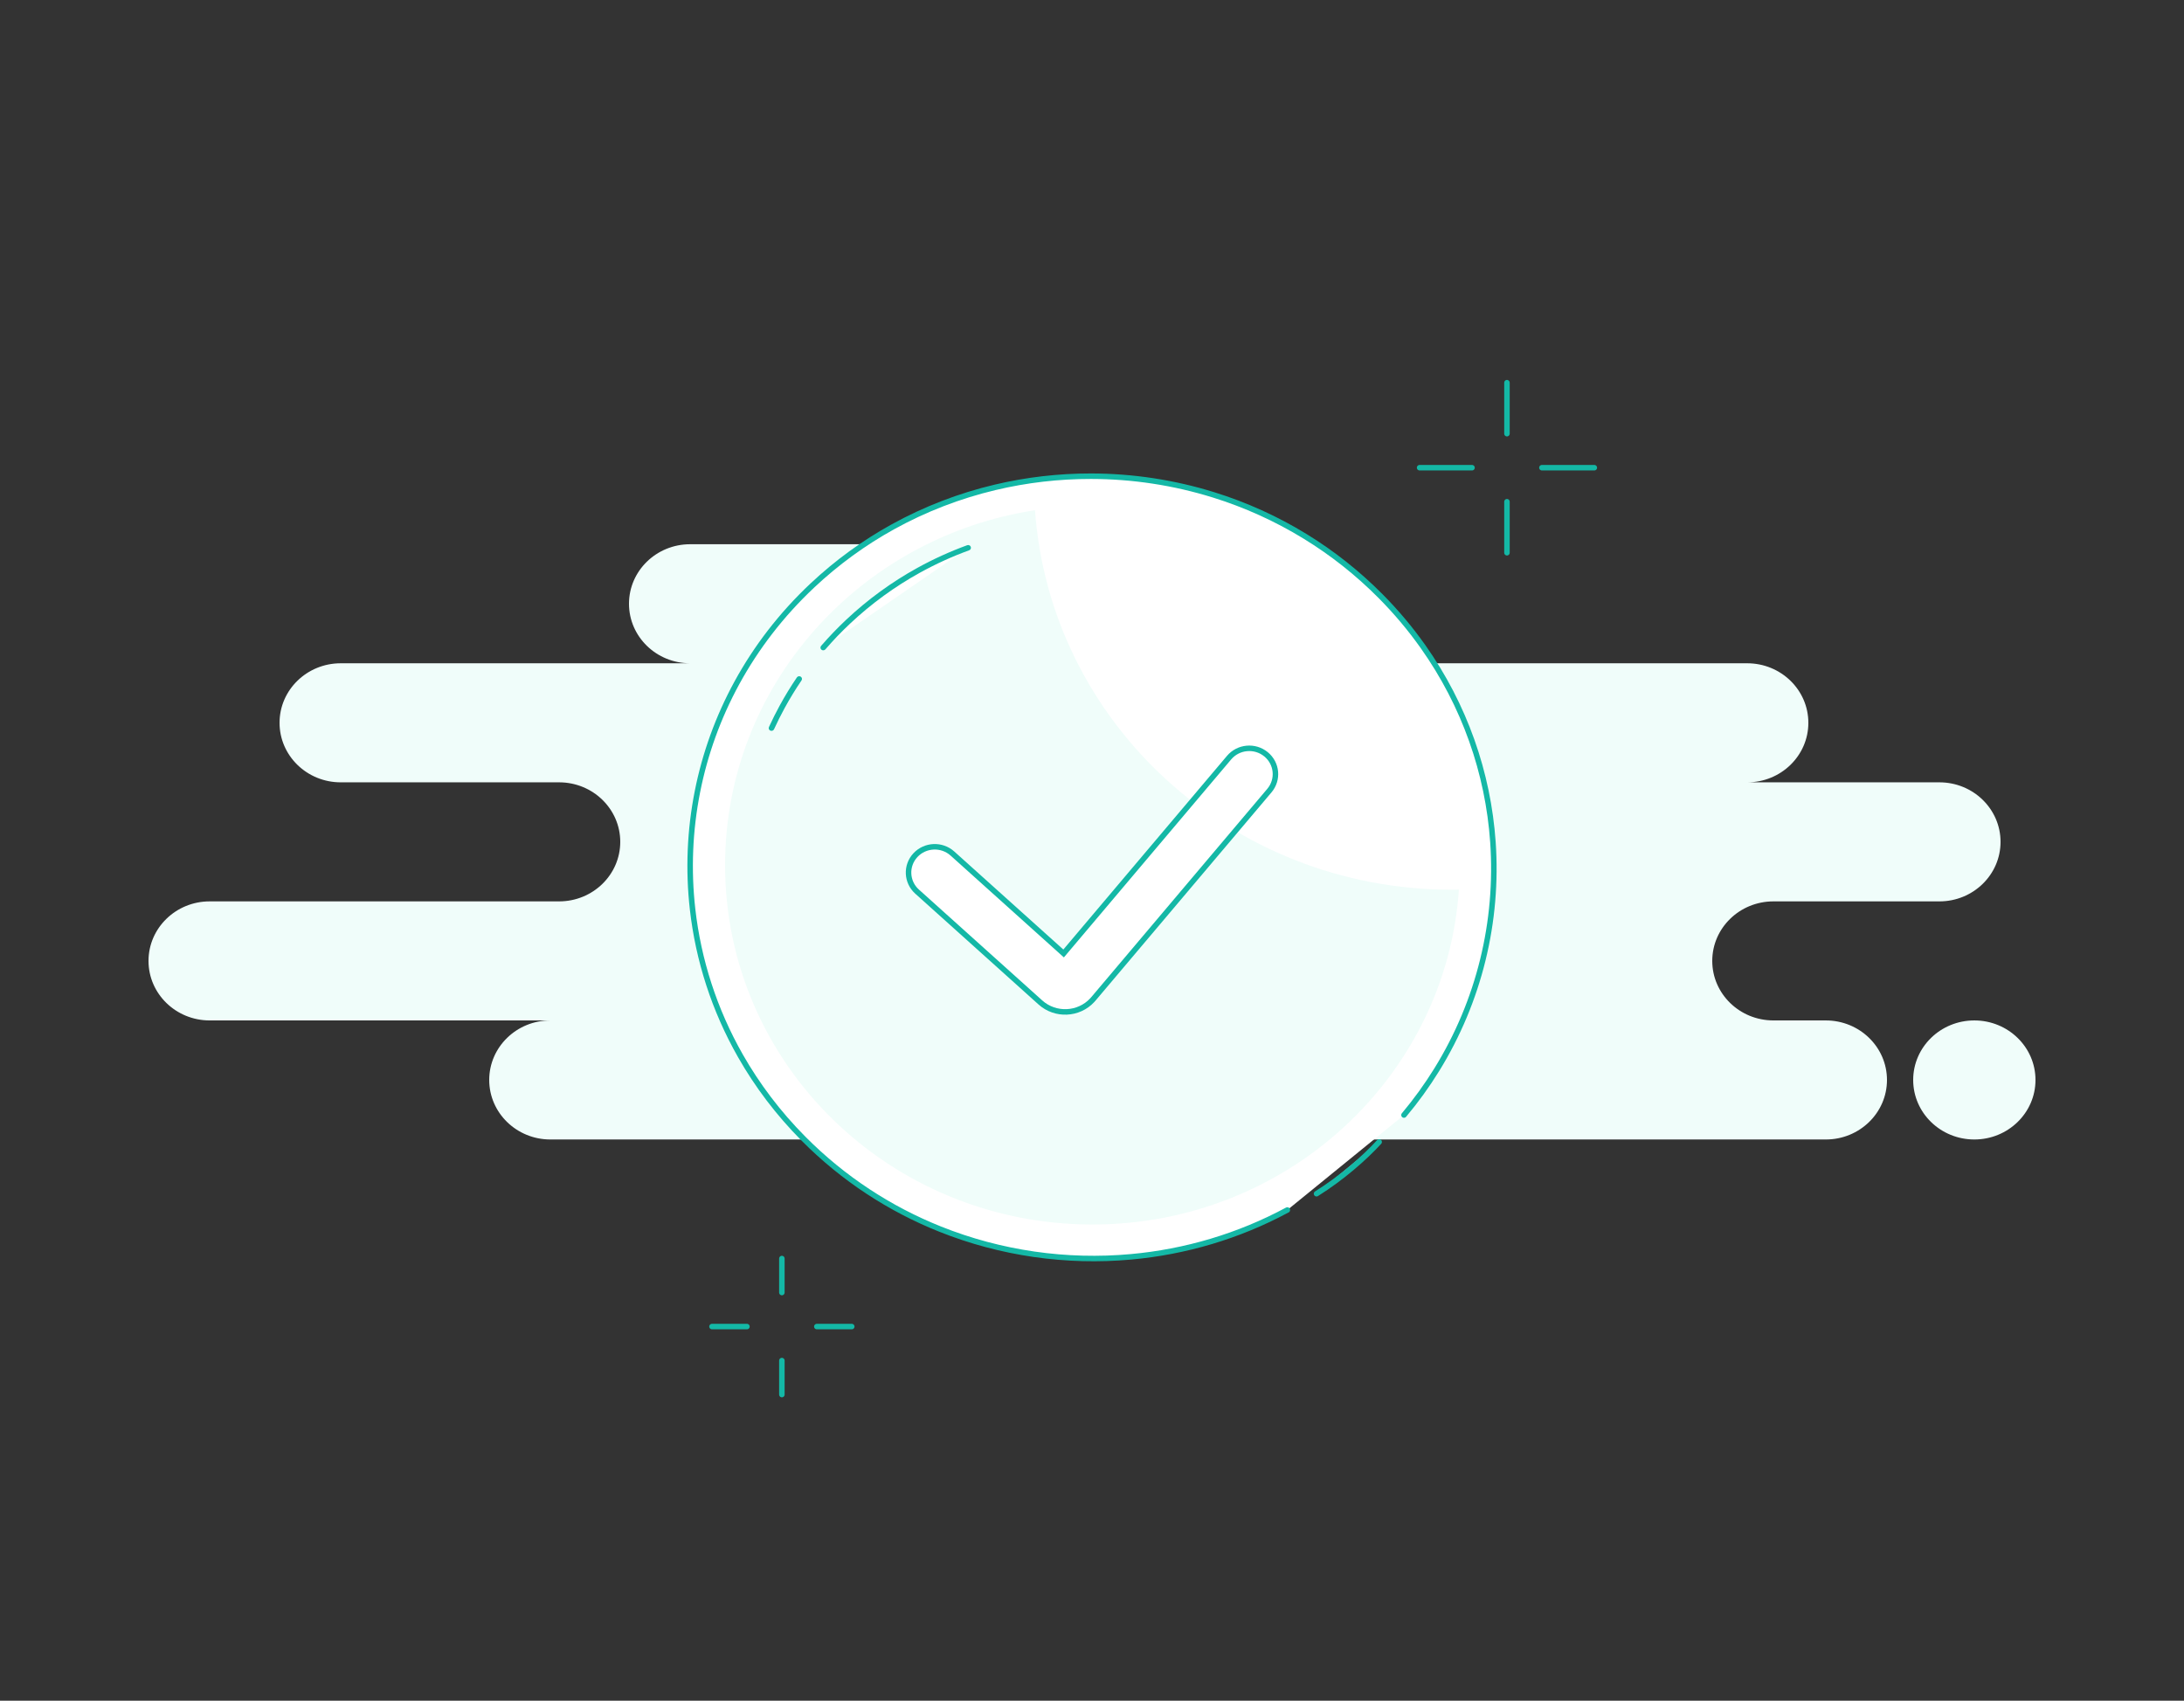 <svg width="994" height="774" viewBox="0 0 994 774" fill="none" xmlns="http://www.w3.org/2000/svg">
<rect x="0" y="0" width="994" height="774" fill="#333333" stroke="none"/>
<path fill-rule="evenodd" clip-rule="evenodd" d="M250.488 518.58H612.304C614.351 518.58 616.346 518.365 618.268 517.957C620.189 518.365 622.185 518.58 624.232 518.58H830.984C846.355 518.58 858.816 506.451 858.816 491.49C858.816 476.529 846.355 464.4 830.984 464.4H807.128C791.757 464.4 779.296 452.271 779.296 437.31C779.296 422.349 791.757 410.22 807.128 410.22H882.672C898.043 410.22 910.504 398.091 910.504 383.13C910.504 368.169 898.043 356.04 882.672 356.04H795.2C810.571 356.04 823.032 343.911 823.032 328.95C823.032 313.989 810.571 301.86 795.2 301.86H540.736C556.107 301.86 568.568 289.731 568.568 274.77C568.568 259.809 556.107 247.68 540.736 247.68H314.104C298.733 247.68 286.272 259.809 286.272 274.77C286.272 289.731 298.733 301.86 314.104 301.86H155.064C139.693 301.86 127.232 313.989 127.232 328.95C127.232 343.911 139.693 356.04 155.064 356.04H254.464C269.835 356.04 282.296 368.169 282.296 383.13C282.296 398.091 269.835 410.22 254.464 410.22H95.424C80.053 410.22 67.592 422.349 67.592 437.31C67.592 452.271 80.053 464.4 95.424 464.4H250.488C235.117 464.4 222.656 476.529 222.656 491.49C222.656 506.451 235.117 518.58 250.488 518.58ZM898.576 518.58C913.947 518.58 926.408 506.451 926.408 491.49C926.408 476.529 913.947 464.4 898.576 464.4C883.205 464.4 870.744 476.529 870.744 491.49C870.744 506.451 883.205 518.58 898.576 518.58Z" fill="#F0FDFA"/>
<path d="M685.859 174.15V197.37" stroke="#14B8A6" stroke-width="2.5" stroke-linecap="round" stroke-linejoin="round"/>
<path d="M685.859 228.33V251.55" stroke="#14B8A6" stroke-width="2.5" stroke-linecap="round" stroke-linejoin="round"/>
<path d="M646.1 212.85H669.956" stroke="#14B8A6" stroke-width="2.5" stroke-linecap="round" stroke-linejoin="round"/>
<path d="M701.764 212.85H725.62" stroke="#14B8A6" stroke-width="2.5" stroke-linecap="round" stroke-linejoin="round"/>
<path d="M355.853 572.76V588.24" stroke="#14B8A6" stroke-width="2.5" stroke-linecap="round" stroke-linejoin="round"/>
<path d="M355.853 619.2V634.68" stroke="#14B8A6" stroke-width="2.5" stroke-linecap="round" stroke-linejoin="round"/>
<path d="M324.045 603.72H339.949" stroke="#14B8A6" stroke-width="2.5" stroke-linecap="round" stroke-linejoin="round"/>
<path d="M371.758 603.72H387.662" stroke="#14B8A6" stroke-width="2.5" stroke-linecap="round" stroke-linejoin="round"/>
<path fill-rule="evenodd" clip-rule="evenodd" d="M638.988 507.459C644.517 500.868 649.488 493.975 653.898 486.841C663.598 471.15 670.59 454.293 674.863 436.913C679.185 419.336 680.726 401.224 679.475 383.244C678.384 367.555 675.167 351.967 669.818 336.921C664.51 321.995 657.104 307.603 647.592 294.178C641.923 286.178 635.507 278.522 628.342 271.301C617.822 260.699 606.282 251.635 594.022 244.114C580.848 236.034 566.842 229.736 552.371 225.228C534.249 219.581 515.399 216.741 496.546 216.72C481.877 216.704 467.207 218.395 452.876 221.799C436.742 225.632 421.039 231.636 406.254 239.821C393.256 247.016 380.968 255.896 369.72 266.468C355.584 279.752 344.134 294.728 335.38 310.755C326.809 326.447 320.823 343.146 317.43 360.253C313.934 377.878 313.191 395.936 315.213 413.772C317.832 436.888 325.095 459.631 337.023 480.571C344.655 493.97 354.198 506.63 365.657 518.179C383.849 536.513 405.088 550.247 427.835 559.352C455.498 570.425 485.392 574.654 514.751 571.985C539.392 569.746 563.655 562.649 585.907 550.663" fill="white"/>
<path d="M638.988 507.459C644.517 500.868 649.488 493.975 653.898 486.841C663.598 471.15 670.59 454.293 674.863 436.913C679.185 419.336 680.726 401.224 679.475 383.244C678.384 367.555 675.167 351.967 669.818 336.921C664.51 321.995 657.104 307.603 647.592 294.178C641.923 286.178 635.507 278.522 628.342 271.301C617.822 260.699 606.282 251.635 594.022 244.114C580.848 236.034 566.842 229.736 552.371 225.228C534.249 219.581 515.399 216.741 496.546 216.72C481.877 216.704 467.207 218.395 452.876 221.799C436.742 225.632 421.039 231.636 406.254 239.821C393.256 247.016 380.968 255.896 369.72 266.468C355.584 279.752 344.134 294.728 335.38 310.755C326.809 326.447 320.823 343.146 317.43 360.253C313.934 377.878 313.191 395.936 315.213 413.772C317.832 436.888 325.095 459.631 337.023 480.571C344.655 493.97 354.198 506.63 365.657 518.179C383.849 536.513 405.088 550.247 427.835 559.352C455.498 570.425 485.392 574.654 514.751 571.985C539.392 569.746 563.655 562.649 585.907 550.663" stroke="#14B8A6" stroke-width="2.5" stroke-linecap="round" stroke-linejoin="round"/>
<path fill-rule="evenodd" clip-rule="evenodd" d="M599.188 543.264C610.743 536.026 621.016 526.997 627.699 519.707Z" fill="white"/>
<path d="M599.188 543.264C610.743 536.026 621.016 526.997 627.699 519.707" stroke="#14B8A6" stroke-width="2.5" stroke-linecap="round"/>
<path d="M663.992 404.868C662.854 404.887 661.715 404.897 660.573 404.897C560.164 404.897 477.949 328.703 471.06 232.2C391.14 244.47 330.008 312.125 330.008 393.747C330.008 484.064 404.858 557.28 497.19 557.28C585.701 557.28 658.147 489.998 663.992 404.868Z" fill="#F0FDFA"/>
<path fill-rule="evenodd" clip-rule="evenodd" d="M433.477 388.443C428.613 384.072 421.068 384.407 416.625 389.193C412.182 393.979 412.523 401.402 417.387 405.774L473.524 456.23C480.334 462.351 490.896 461.881 497.116 455.181C497.377 454.896 497.376 454.896 497.627 454.604L577.739 359.8C581.951 354.816 581.259 347.416 576.194 343.272C571.128 339.128 563.607 339.809 559.396 344.793L484.078 433.924L433.477 388.443Z" fill="white" stroke="#14B8A6" stroke-width="2.5" stroke-linecap="round"/>
<path fill-rule="evenodd" clip-rule="evenodd" d="M440.636 249.286C432.881 252.115 425.306 255.553 417.989 259.602C406.617 265.895 395.867 273.662 386.028 282.91C381.995 286.701 378.212 290.65 374.679 294.736M363.741 308.972C360.933 313.105 358.349 317.341 355.989 321.665C354.246 324.858 352.625 328.1 351.127 331.382" fill="white"/>
<path d="M441.082 250.441C441.737 250.202 442.068 249.491 441.822 248.854C441.576 248.216 440.846 247.893 440.191 248.131L441.082 250.441ZM417.989 259.602L418.615 260.674L417.989 259.602ZM386.028 282.91L385.148 282.023L386.028 282.91ZM373.71 293.942C373.26 294.463 373.329 295.241 373.864 295.679C374.4 296.118 375.199 296.052 375.649 295.531L373.71 293.942ZM364.798 309.653C365.184 309.086 365.023 308.321 364.44 307.944C363.856 307.568 363.07 307.724 362.685 308.291L364.798 309.653ZM355.989 321.665L357.108 322.244L357.108 322.244L355.989 321.665ZM349.969 330.881C349.685 331.503 349.974 332.232 350.613 332.509C351.252 332.786 352.001 332.506 352.285 331.884L349.969 330.881ZM440.191 248.131C432.374 250.983 424.738 254.449 417.362 258.53L418.615 260.674C425.874 256.658 433.389 253.247 441.082 250.441L440.191 248.131ZM417.362 258.53C405.899 264.873 395.064 272.702 385.148 282.023L386.909 283.798C396.671 274.622 407.336 266.916 418.615 260.674L417.362 258.53ZM385.148 282.023C381.083 285.843 377.27 289.823 373.71 293.942L375.649 295.531C379.154 291.476 382.907 287.559 386.909 283.798L385.148 282.023ZM362.685 308.291C359.854 312.457 357.249 316.727 354.87 321.086L357.108 322.244C359.449 317.955 362.012 313.753 364.798 309.653L362.685 308.291ZM354.87 321.086C353.113 324.305 351.479 327.572 349.969 330.881L352.285 331.884C353.771 328.628 355.379 325.412 357.108 322.244L354.87 321.086Z" fill="#14B8A6"/>
</svg>
